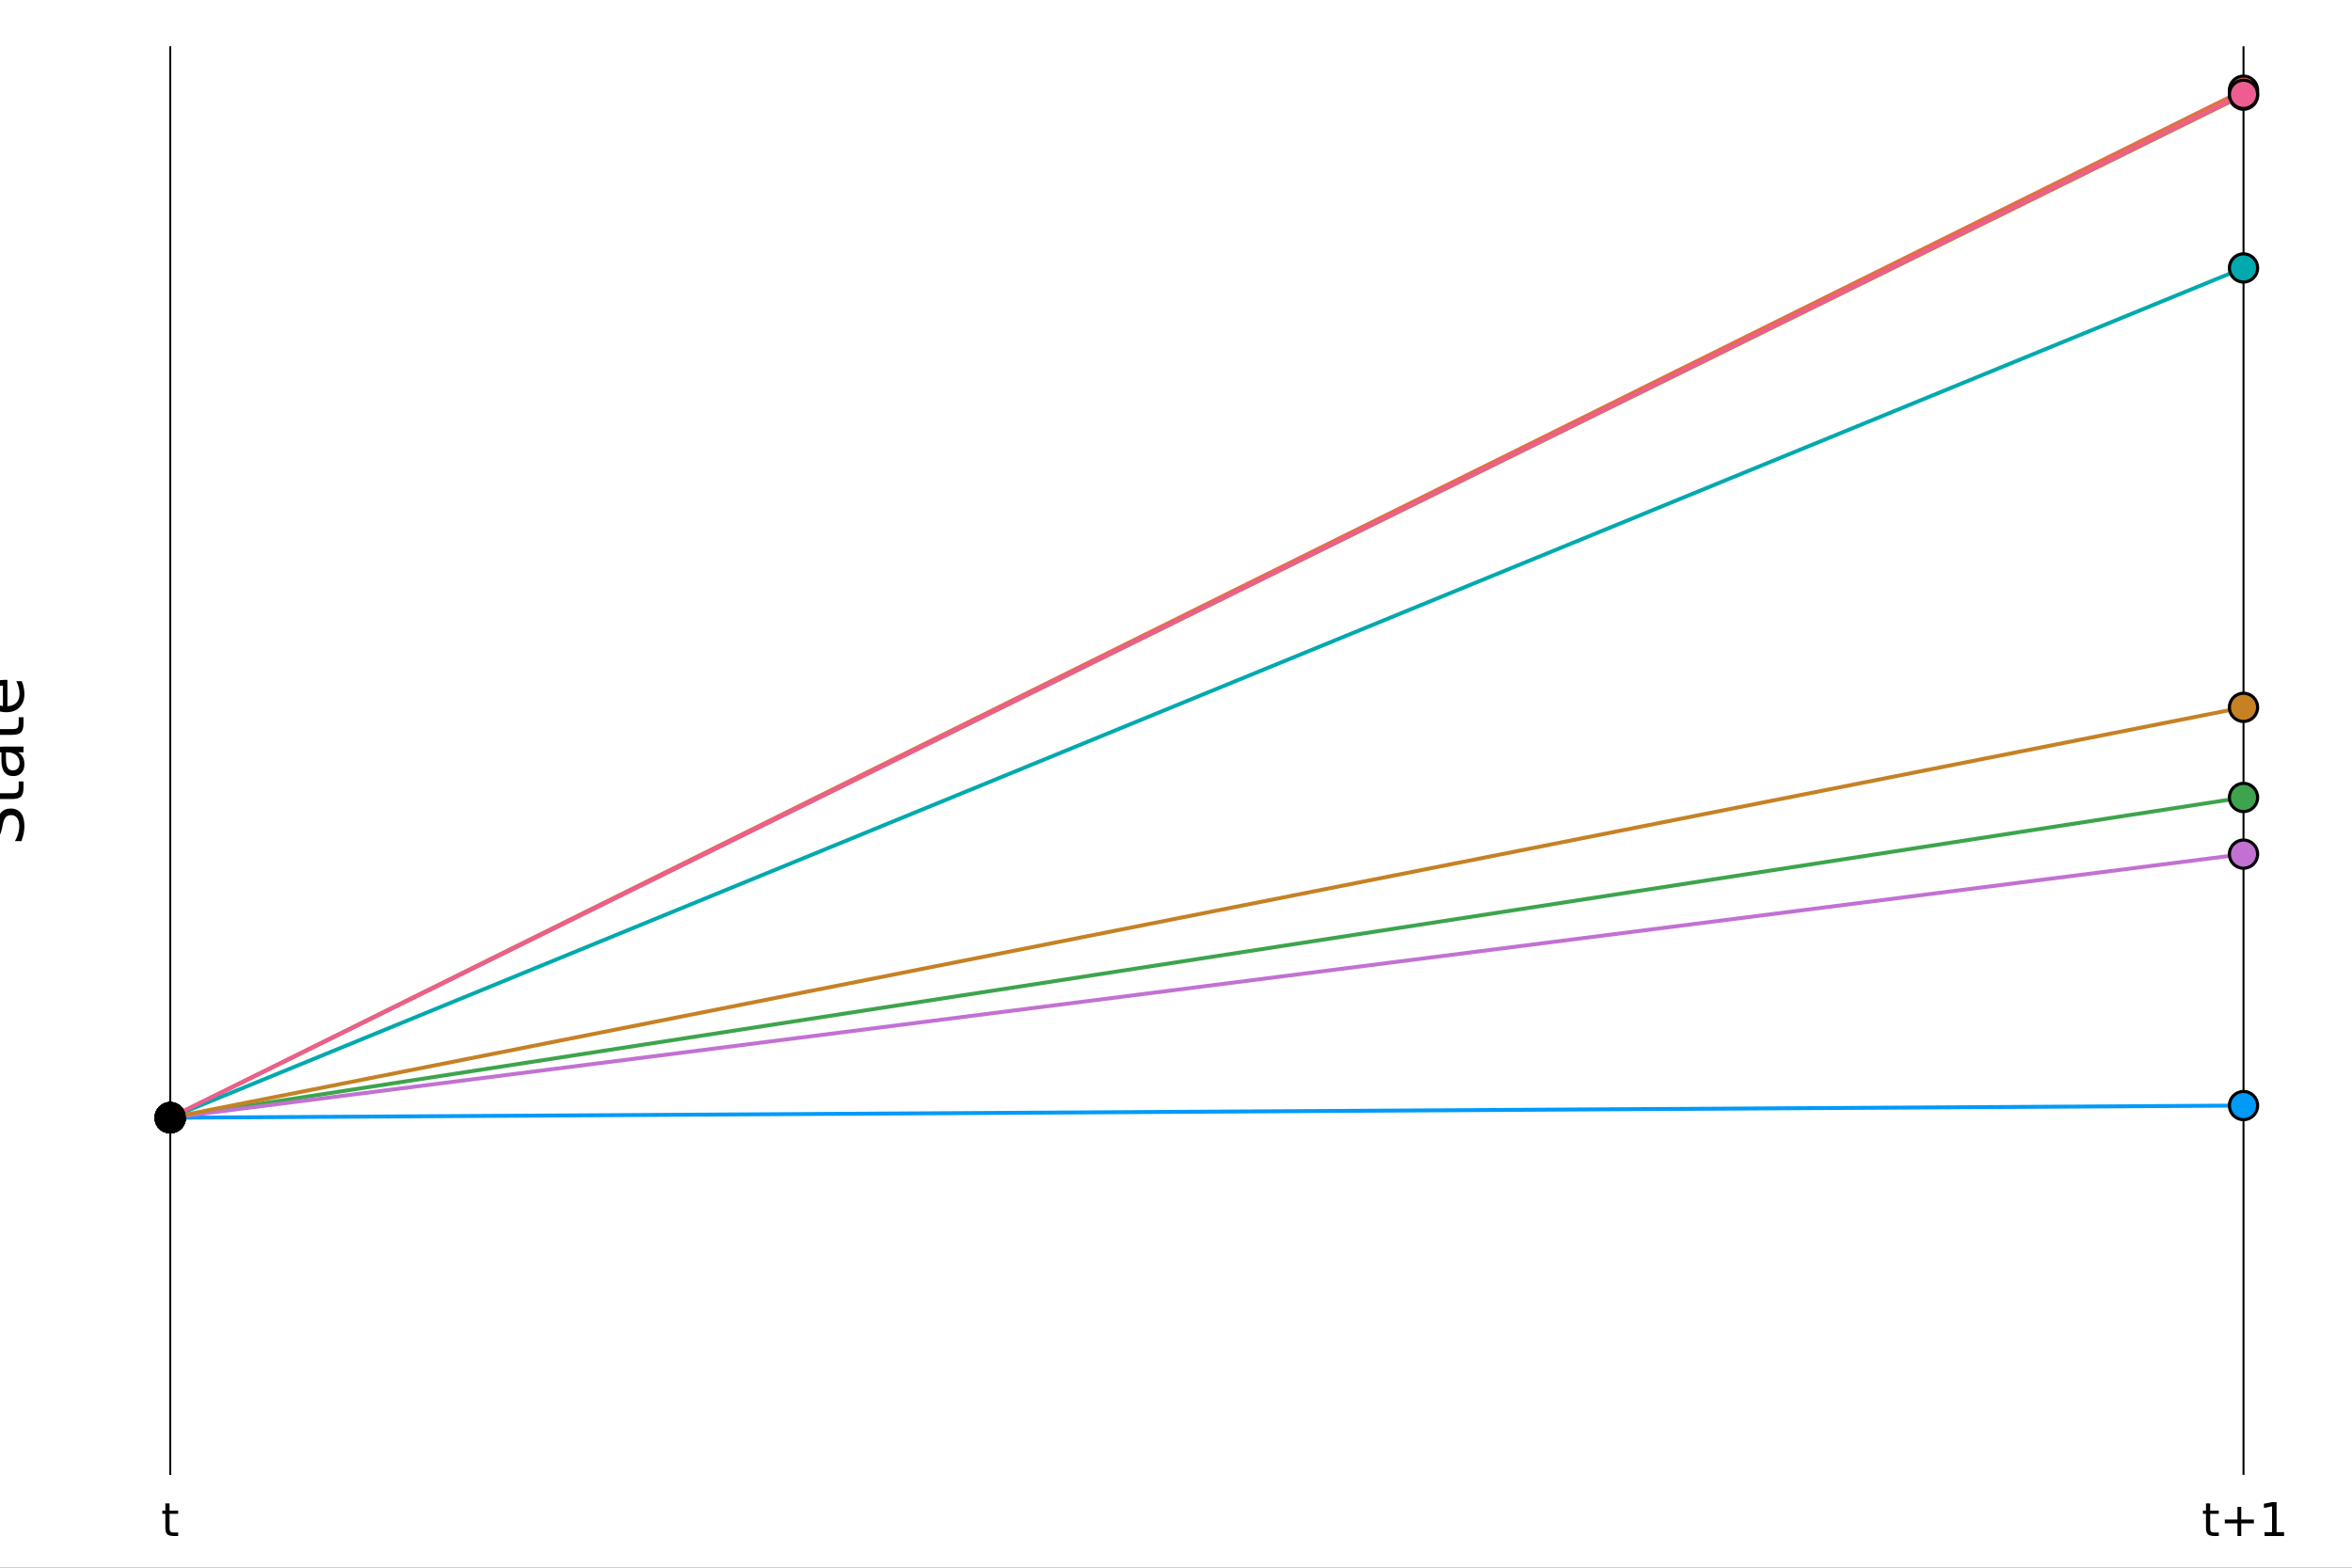 <?xml version="1.0" encoding="utf-8"?>
<svg xmlns="http://www.w3.org/2000/svg" xmlns:xlink="http://www.w3.org/1999/xlink" width="600" height="400" viewBox="0 0 2400 1600">
<rect x="0" y="0" width="2400" height="1600" fill="#333333" stroke="none"/>
<defs>
  <clipPath id="clip190">
    <rect x="0" y="0" width="2400" height="1600"/>
  </clipPath>
</defs>
<path clip-path="url(#clip190)" d="
M0 1600 L2400 1600 L2400 0 L0 0  Z
  " fill="#ffffff" fill-rule="evenodd" fill-opacity="1"/>
<defs>
  <clipPath id="clip191">
    <rect x="480" y="0" width="1681" height="1600"/>
  </clipPath>
</defs>
<path clip-path="url(#clip190)" d="
M110.236 1505.26 L2352.76 1505.26 L2352.76 47.244 L110.236 47.244  Z
  " fill="#ffffff" fill-rule="evenodd" fill-opacity="1"/>
<defs>
  <clipPath id="clip192">
    <rect x="110" y="47" width="2244" height="1459"/>
  </clipPath>
</defs>
<polyline clip-path="url(#clip192)" style="stroke:#000000; stroke-linecap:butt; stroke-linejoin:round; stroke-width:2; stroke-opacity:1; fill:none" points="
  173.704,1505.26 173.704,47.244 
  "/>
<polyline clip-path="url(#clip192)" style="stroke:#000000; stroke-linecap:butt; stroke-linejoin:round; stroke-width:2; stroke-opacity:1; fill:none" points="
  2289.29,1505.26 2289.29,47.244 
  "/>
<path clip-path="url(#clip190)" d="M173.021 1534.37 L173.021 1541.73 L181.794 1541.73 L181.794 1545.04 L173.021 1545.04 L173.021 1559.12 Q173.021 1562.29 173.877 1563.19 Q174.757 1564.1 177.419 1564.1 L181.794 1564.1 L181.794 1567.66 L177.419 1567.66 Q172.488 1567.66 170.613 1565.83 Q168.739 1563.98 168.739 1559.12 L168.739 1545.04 L165.614 1545.04 L165.614 1541.73 L168.739 1541.73 L168.739 1534.37 L173.021 1534.37 Z" fill="#000000" fill-rule="evenodd" fill-opacity="1" /><path clip-path="url(#clip190)" d="M2255.28 1534.37 L2255.28 1541.73 L2264.06 1541.73 L2264.06 1545.04 L2255.28 1545.04 L2255.28 1559.12 Q2255.28 1562.29 2256.14 1563.19 Q2257.02 1564.1 2259.68 1564.1 L2264.06 1564.1 L2264.06 1567.66 L2259.68 1567.66 Q2254.75 1567.66 2252.88 1565.83 Q2251 1563.98 2251 1559.12 L2251 1545.04 L2247.88 1545.04 L2247.88 1541.73 L2251 1541.73 L2251 1534.37 L2255.28 1534.37 Z" fill="#000000" fill-rule="evenodd" fill-opacity="1" /><path clip-path="url(#clip190)" d="M2287 1537.94 L2287 1550.83 L2299.89 1550.83 L2299.89 1554.77 L2287 1554.77 L2287 1567.66 L2283.11 1567.66 L2283.11 1554.77 L2270.21 1554.77 L2270.21 1550.83 L2283.11 1550.83 L2283.11 1537.94 L2287 1537.94 Z" fill="#000000" fill-rule="evenodd" fill-opacity="1" /><path clip-path="url(#clip190)" d="M2310.79 1563.72 L2318.43 1563.72 L2318.43 1537.36 L2310.12 1539.03 L2310.12 1534.77 L2318.39 1533.1 L2323.06 1533.1 L2323.06 1563.72 L2330.7 1563.72 L2330.7 1567.66 L2310.79 1567.66 L2310.79 1563.72 Z" fill="#000000" fill-rule="evenodd" fill-opacity="1" /><path clip-path="url(#clip190)" d="M1153.37 1602.6 L1193.57 1602.6 L1193.57 1608.01 L1176.7 1608.01 L1176.7 1650.12 L1170.24 1650.12 L1170.24 1608.01 L1153.37 1608.01 L1153.37 1602.6 Z" fill="#000000" fill-rule="evenodd" fill-opacity="1" /><path clip-path="url(#clip190)" d="M1197.52 1614.48 L1203.38 1614.48 L1203.38 1650.12 L1197.52 1650.12 L1197.52 1614.48 M1197.52 1600.6 L1203.38 1600.6 L1203.38 1608.01 L1197.52 1608.01 L1197.52 1600.6 Z" fill="#000000" fill-rule="evenodd" fill-opacity="1" /><path clip-path="url(#clip190)" d="M1243.38 1621.32 Q1245.58 1617.37 1248.64 1615.49 Q1251.69 1613.62 1255.83 1613.62 Q1261.4 1613.62 1264.42 1617.53 Q1267.45 1621.41 1267.45 1628.61 L1267.45 1650.12 L1261.56 1650.12 L1261.56 1628.8 Q1261.56 1623.67 1259.74 1621.19 Q1257.93 1618.71 1254.21 1618.71 Q1249.65 1618.71 1247.01 1621.73 Q1244.37 1624.76 1244.37 1629.98 L1244.37 1650.12 L1238.48 1650.12 L1238.48 1628.8 Q1238.48 1623.64 1236.67 1621.19 Q1234.85 1618.71 1231.07 1618.71 Q1226.58 1618.71 1223.94 1621.76 Q1221.3 1624.79 1221.3 1629.98 L1221.3 1650.12 L1215.41 1650.12 L1215.41 1614.48 L1221.3 1614.48 L1221.3 1620.01 Q1223.3 1616.74 1226.1 1615.18 Q1228.9 1613.62 1232.75 1613.62 Q1236.64 1613.62 1239.34 1615.59 Q1242.08 1617.56 1243.38 1621.32 Z" fill="#000000" fill-rule="evenodd" fill-opacity="1" /><path clip-path="url(#clip190)" d="M1309.62 1630.84 L1309.62 1633.7 L1282.69 1633.7 Q1283.07 1639.75 1286.32 1642.93 Q1289.6 1646.08 1295.42 1646.08 Q1298.8 1646.08 1301.95 1645.25 Q1305.13 1644.43 1308.25 1642.77 L1308.25 1648.31 Q1305.1 1649.65 1301.79 1650.35 Q1298.48 1651.05 1295.07 1651.05 Q1286.54 1651.05 1281.55 1646.08 Q1276.58 1641.12 1276.58 1632.65 Q1276.58 1623.9 1281.29 1618.77 Q1286.03 1613.62 1294.06 1613.62 Q1301.25 1613.62 1305.42 1618.26 Q1309.62 1622.88 1309.62 1630.84 M1303.76 1629.12 Q1303.7 1624.31 1301.06 1621.45 Q1298.45 1618.58 1294.12 1618.58 Q1289.22 1618.58 1286.26 1621.35 Q1283.33 1624.12 1282.88 1629.15 L1303.76 1629.12 Z" fill="#000000" fill-rule="evenodd" fill-opacity="1" /><path clip-path="url(#clip190)" d="M-21.98 828.053 L-15.71 828.053 Q-17.46 831.713 -18.32 834.96 Q-19.179 838.206 -19.179 841.23 Q-19.179 846.482 -17.142 849.346 Q-15.105 852.179 -11.35 852.179 Q-8.198 852.179 -6.575 850.301 Q-4.984 848.391 -3.997 843.108 L-3.201 839.225 Q-1.833 832.031 1.637 828.626 Q5.074 825.188 10.867 825.188 Q17.774 825.188 21.338 829.835 Q24.903 834.45 24.903 843.394 Q24.903 846.768 24.139 850.588 Q23.375 854.375 21.88 858.449 L15.259 858.449 Q17.455 854.534 18.569 850.778 Q19.683 847.023 19.683 843.394 Q19.683 837.888 17.519 834.896 Q15.355 831.904 11.344 831.904 Q7.843 831.904 5.87 834.068 Q3.896 836.201 2.91 841.103 L2.146 845.018 Q0.714 852.211 -2.342 855.425 Q-5.398 858.64 -10.84 858.64 Q-17.142 858.64 -20.771 854.216 Q-24.399 849.76 -24.399 841.962 Q-24.399 838.62 -23.794 835.151 Q-23.19 831.681 -21.98 828.053 Z" fill="#000000" fill-rule="evenodd" fill-opacity="1" /><path clip-path="url(#clip190)" d="M-21.789 809.624 L-11.668 809.624 L-11.668 797.561 L-7.116 797.561 L-7.116 809.624 L12.236 809.624 Q16.596 809.624 17.837 808.447 Q19.079 807.237 19.079 803.577 L19.079 797.561 L23.98 797.561 L23.98 803.577 Q23.98 810.356 21.466 812.934 Q18.919 815.512 12.236 815.512 L-7.116 815.512 L-7.116 819.809 L-11.668 819.809 L-11.668 815.512 L-21.789 815.512 L-21.789 809.624 Z" fill="#000000" fill-rule="evenodd" fill-opacity="1" /><path clip-path="url(#clip190)" d="M6.061 773.658 Q6.061 780.756 7.684 783.493 Q9.307 786.23 13.222 786.23 Q16.341 786.23 18.187 784.193 Q20.002 782.124 20.002 778.591 Q20.002 773.722 16.564 770.793 Q13.095 767.833 7.366 767.833 L6.061 767.833 L6.061 773.658 M3.642 761.977 L23.98 761.977 L23.98 767.833 L18.569 767.833 Q21.816 769.839 23.375 772.83 Q24.903 775.822 24.903 780.151 Q24.903 785.625 21.848 788.872 Q18.76 792.087 13.604 792.087 Q7.589 792.087 4.533 788.076 Q1.477 784.034 1.477 776.045 L1.477 767.833 L0.905 767.833 Q-3.138 767.833 -5.334 770.507 Q-7.562 773.149 -7.562 777.955 Q-7.562 781.01 -6.83 783.907 Q-6.098 786.803 -4.634 789.477 L-10.044 789.477 Q-11.286 786.262 -11.89 783.238 Q-12.527 780.215 -12.527 777.35 Q-12.527 769.616 -8.517 765.796 Q-4.506 761.977 3.642 761.977 Z" fill="#000000" fill-rule="evenodd" fill-opacity="1" /><path clip-path="url(#clip190)" d="M-21.789 744.121 L-11.668 744.121 L-11.668 732.058 L-7.116 732.058 L-7.116 744.121 L12.236 744.121 Q16.596 744.121 17.837 742.943 Q19.079 741.734 19.079 738.074 L19.079 732.058 L23.98 732.058 L23.98 738.074 Q23.98 744.853 21.466 747.431 Q18.919 750.009 12.236 750.009 L-7.116 750.009 L-7.116 754.306 L-11.668 754.306 L-11.668 750.009 L-21.789 750.009 L-21.789 744.121 Z" fill="#000000" fill-rule="evenodd" fill-opacity="1" /><path clip-path="url(#clip190)" d="M4.692 693.864 L7.557 693.864 L7.557 720.791 Q13.604 720.409 16.787 717.162 Q19.938 713.884 19.938 708.059 Q19.938 704.686 19.11 701.534 Q18.283 698.352 16.628 695.232 L22.166 695.232 Q23.503 698.383 24.203 701.694 Q24.903 705.004 24.903 708.409 Q24.903 716.939 19.938 721.937 Q14.973 726.902 6.506 726.902 Q-2.246 726.902 -7.371 722.191 Q-12.527 717.449 -12.527 709.428 Q-12.527 702.235 -7.88 698.065 Q-3.265 693.864 4.692 693.864 M2.973 699.72 Q-1.833 699.784 -4.697 702.426 Q-7.562 705.036 -7.562 709.364 Q-7.562 714.266 -4.793 717.226 Q-2.024 720.154 3.005 720.6 L2.973 699.72 Z" fill="#000000" fill-rule="evenodd" fill-opacity="1" /><polyline clip-path="url(#clip192)" style="stroke:#009af9; stroke-linecap:butt; stroke-linejoin:round; stroke-width:4; stroke-opacity:1; fill:none" points="
  173.704,1140.76 2289.29,1128.35 
  "/>
<circle clip-path="url(#clip192)" cx="173.704" cy="1140.76" r="14.4" fill="#009af9" fill-rule="evenodd" fill-opacity="1" stroke="#000000" stroke-opacity="1" stroke-width="3.2"/>
<circle clip-path="url(#clip192)" cx="2289.29" cy="1128.35" r="14.4" fill="#009af9" fill-rule="evenodd" fill-opacity="1" stroke="#000000" stroke-opacity="1" stroke-width="3.2"/>
<polyline clip-path="url(#clip192)" style="stroke:#e26f46; stroke-linecap:butt; stroke-linejoin:round; stroke-width:4; stroke-opacity:1; fill:none" points="
  173.704,1140.76 2289.29,92.073 
  "/>
<circle clip-path="url(#clip192)" cx="173.704" cy="1140.76" r="14.4" fill="#e26f46" fill-rule="evenodd" fill-opacity="1" stroke="#000000" stroke-opacity="1" stroke-width="3.2"/>
<circle clip-path="url(#clip192)" cx="2289.29" cy="92.073" r="14.4" fill="#e26f46" fill-rule="evenodd" fill-opacity="1" stroke="#000000" stroke-opacity="1" stroke-width="3.2"/>
<polyline clip-path="url(#clip192)" style="stroke:#3da44d; stroke-linecap:butt; stroke-linejoin:round; stroke-width:4; stroke-opacity:1; fill:none" points="
  173.704,1140.76 2289.29,813.902 
  "/>
<circle clip-path="url(#clip192)" cx="173.704" cy="1140.76" r="14.4" fill="#3da44d" fill-rule="evenodd" fill-opacity="1" stroke="#000000" stroke-opacity="1" stroke-width="3.2"/>
<circle clip-path="url(#clip192)" cx="2289.29" cy="813.902" r="14.4" fill="#3da44d" fill-rule="evenodd" fill-opacity="1" stroke="#000000" stroke-opacity="1" stroke-width="3.2"/>
<polyline clip-path="url(#clip192)" style="stroke:#c271d2; stroke-linecap:butt; stroke-linejoin:round; stroke-width:4; stroke-opacity:1; fill:none" points="
  173.704,1140.76 2289.29,871.743 
  "/>
<circle clip-path="url(#clip192)" cx="173.704" cy="1140.76" r="14.4" fill="#c271d2" fill-rule="evenodd" fill-opacity="1" stroke="#000000" stroke-opacity="1" stroke-width="3.2"/>
<circle clip-path="url(#clip192)" cx="2289.29" cy="871.743" r="14.4" fill="#c271d2" fill-rule="evenodd" fill-opacity="1" stroke="#000000" stroke-opacity="1" stroke-width="3.2"/>
<polyline clip-path="url(#clip192)" style="stroke:#ac8d18; stroke-linecap:butt; stroke-linejoin:round; stroke-width:4; stroke-opacity:1; fill:none" points="
  173.704,1140.76 2289.29,97.123 
  "/>
<circle clip-path="url(#clip192)" cx="173.704" cy="1140.76" r="14.4" fill="#ac8d18" fill-rule="evenodd" fill-opacity="1" stroke="#000000" stroke-opacity="1" stroke-width="3.2"/>
<circle clip-path="url(#clip192)" cx="2289.29" cy="97.123" r="14.4" fill="#ac8d18" fill-rule="evenodd" fill-opacity="1" stroke="#000000" stroke-opacity="1" stroke-width="3.2"/>
<polyline clip-path="url(#clip192)" style="stroke:#00a9ad; stroke-linecap:butt; stroke-linejoin:round; stroke-width:4; stroke-opacity:1; fill:none" points="
  173.704,1140.76 2289.29,273.47 
  "/>
<circle clip-path="url(#clip192)" cx="173.704" cy="1140.76" r="14.4" fill="#00a9ad" fill-rule="evenodd" fill-opacity="1" stroke="#000000" stroke-opacity="1" stroke-width="3.2"/>
<circle clip-path="url(#clip192)" cx="2289.29" cy="273.47" r="14.4" fill="#00a9ad" fill-rule="evenodd" fill-opacity="1" stroke="#000000" stroke-opacity="1" stroke-width="3.2"/>
<polyline clip-path="url(#clip192)" style="stroke:#ed5d92; stroke-linecap:butt; stroke-linejoin:round; stroke-width:4; stroke-opacity:1; fill:none" points="
  173.704,1140.76 2289.29,96.29 
  "/>
<circle clip-path="url(#clip192)" cx="173.704" cy="1140.76" r="14.4" fill="#ed5d92" fill-rule="evenodd" fill-opacity="1" stroke="#000000" stroke-opacity="1" stroke-width="3.2"/>
<circle clip-path="url(#clip192)" cx="2289.29" cy="96.29" r="14.4" fill="#ed5d92" fill-rule="evenodd" fill-opacity="1" stroke="#000000" stroke-opacity="1" stroke-width="3.2"/>
<polyline clip-path="url(#clip192)" style="stroke:#c68125; stroke-linecap:butt; stroke-linejoin:round; stroke-width:4; stroke-opacity:1; fill:none" points="
  173.704,1140.76 2289.29,721.919 
  "/>
<circle clip-path="url(#clip192)" cx="173.704" cy="1140.76" r="14.4" fill="#c68125" fill-rule="evenodd" fill-opacity="1" stroke="#000000" stroke-opacity="1" stroke-width="3.2"/>
<circle clip-path="url(#clip192)" cx="2289.29" cy="721.919" r="14.4" fill="#c68125" fill-rule="evenodd" fill-opacity="1" stroke="#000000" stroke-opacity="1" stroke-width="3.2"/>
<circle clip-path="url(#clip192)" cx="173.704" cy="1140.76" r="14.4" fill="#000000" fill-rule="evenodd" fill-opacity="1" stroke="none"/>
</svg>
